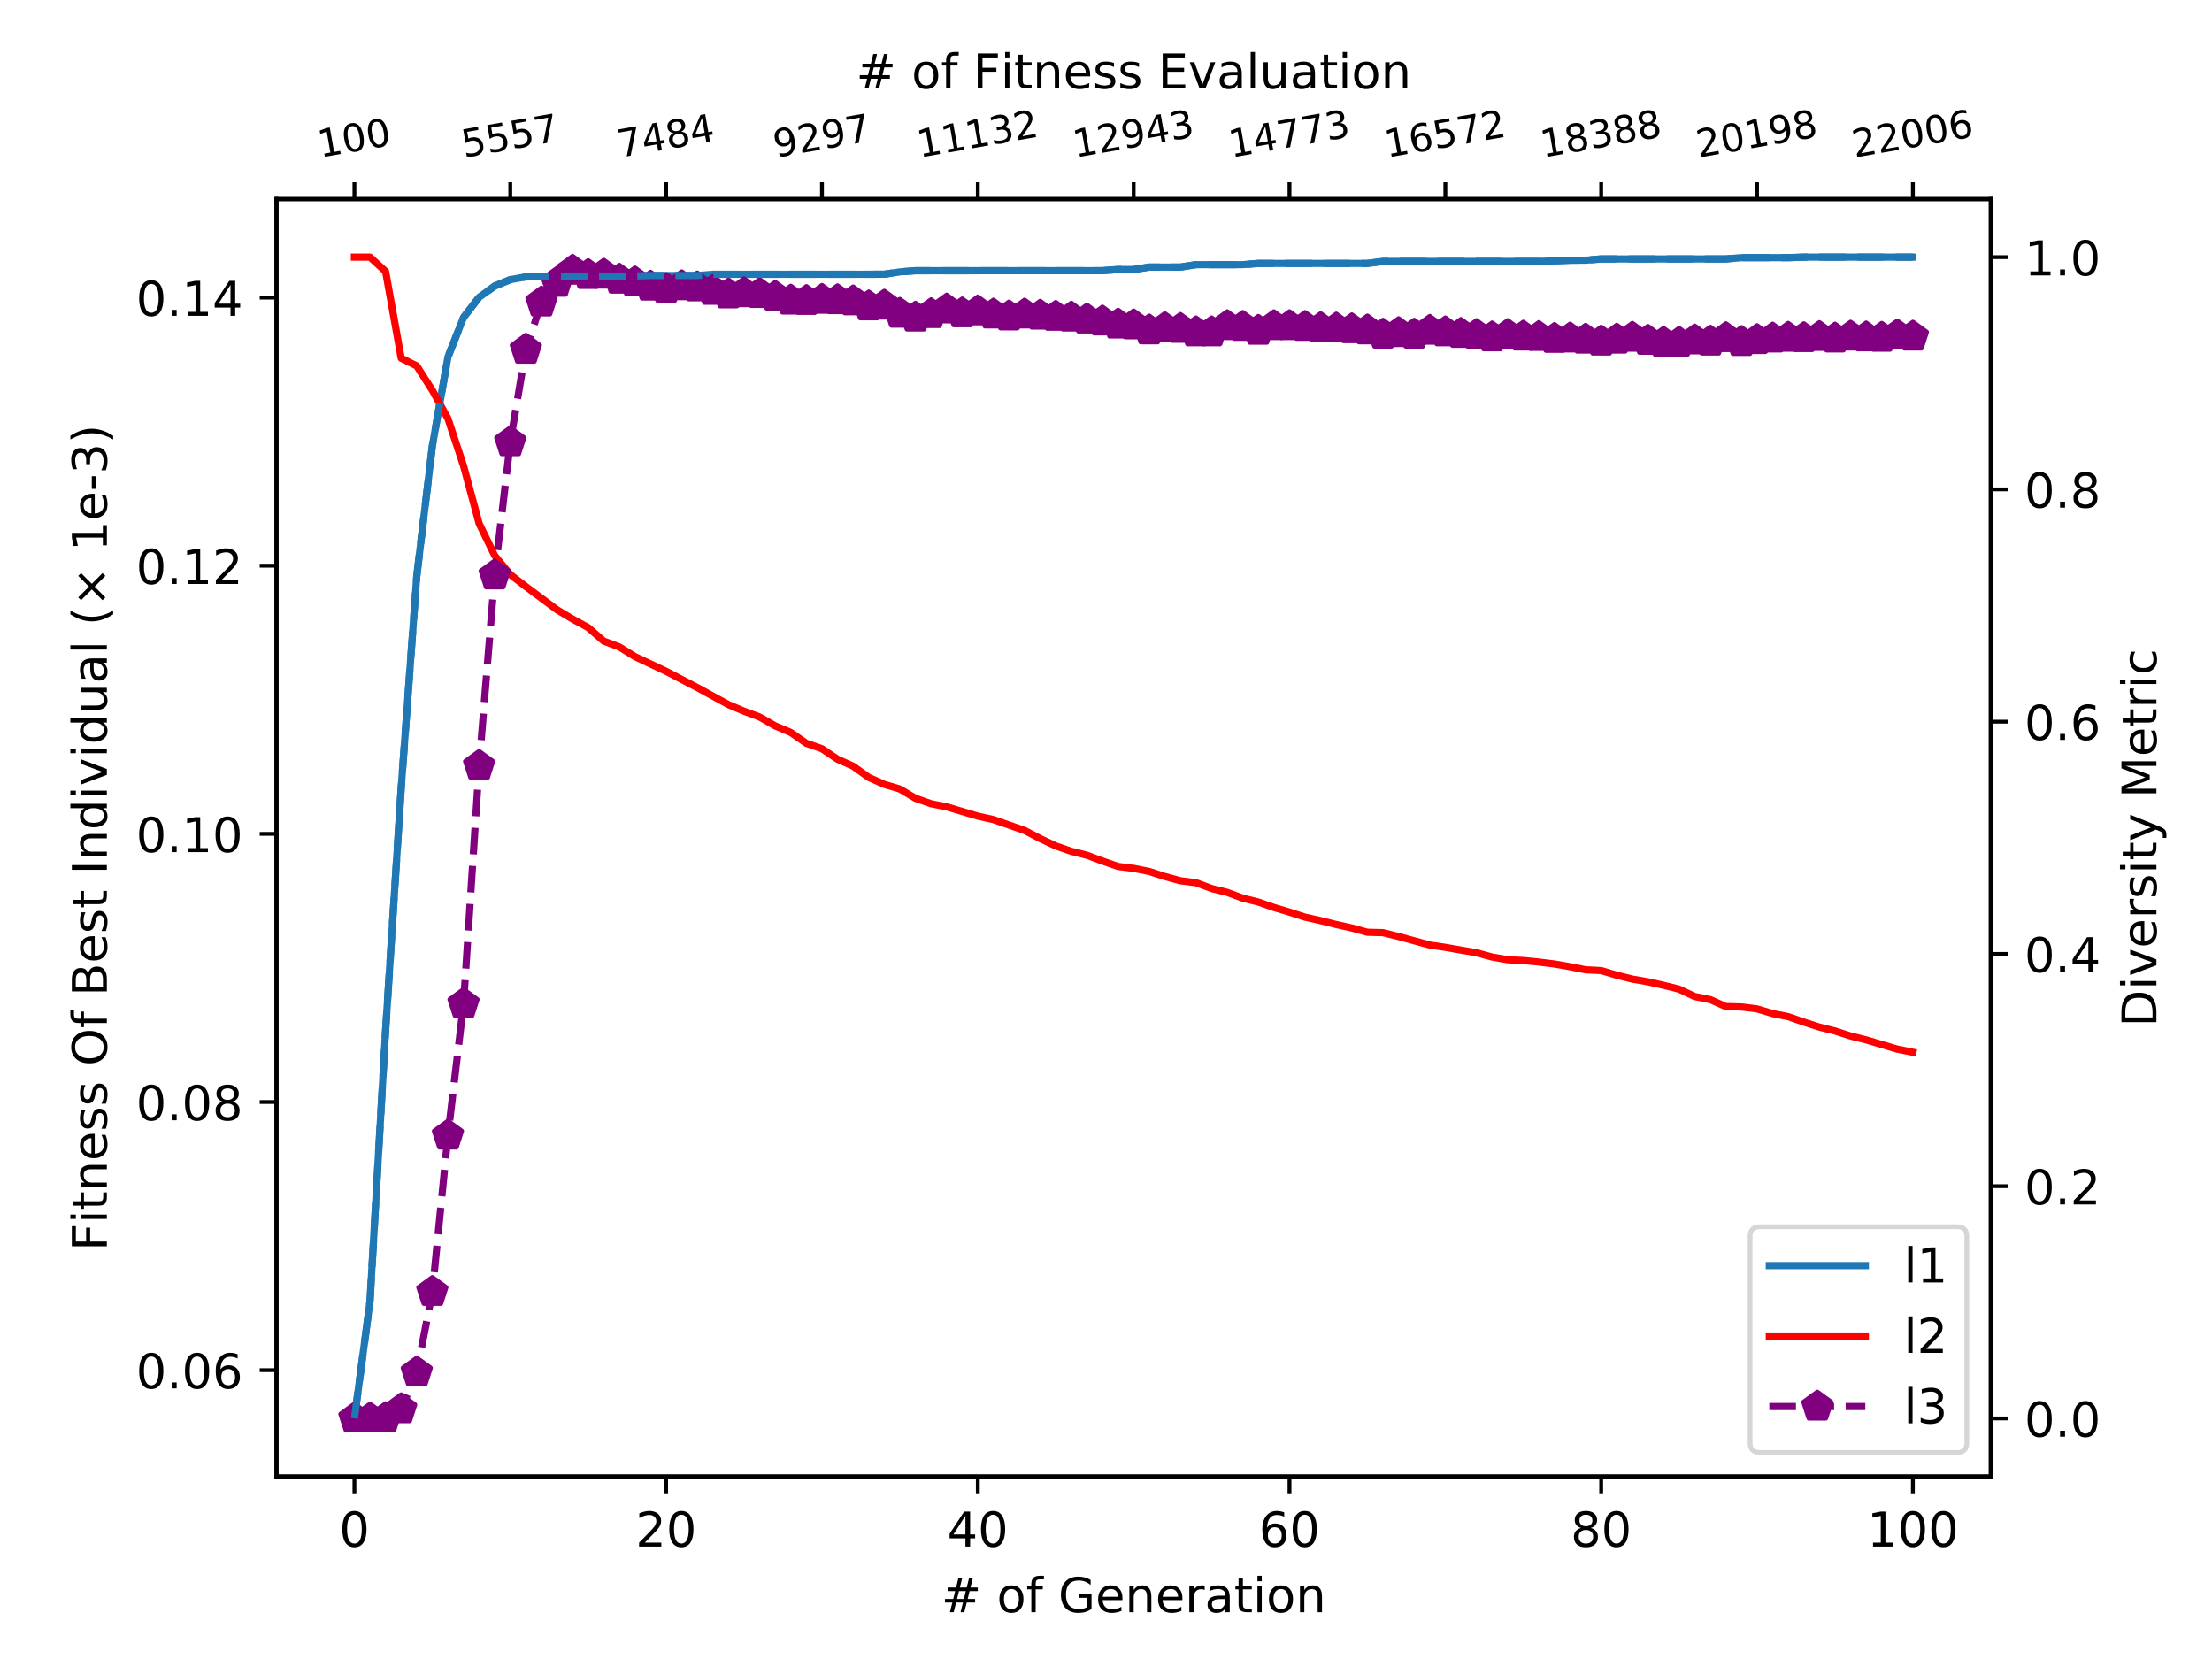 <?xml version="1.0" encoding="utf-8" standalone="no"?>
<!DOCTYPE svg PUBLIC "-//W3C//DTD SVG 1.1//EN"
  "http://www.w3.org/Graphics/SVG/1.1/DTD/svg11.dtd">
<!-- Created with matplotlib (https://matplotlib.org/) -->
<svg height="345.6pt" version="1.1" viewBox="0 0 460.8 345.6" width="460.8pt" xmlns="http://www.w3.org/2000/svg" xmlns:xlink="http://www.w3.org/1999/xlink">
 <defs>
  <style type="text/css">
*{stroke-linecap:butt;stroke-linejoin:round;}
  </style>
 </defs>
 <g id="figure_1">
  <g id="patch_1">
   <path d="M 0 345.6 
L 460.8 345.6 
L 460.8 0 
L 0 0 
z
" style="fill:#ffffff;"/>
  </g>
  <g id="axes_1">
   <g id="patch_2">
    <path d="M 57.6 307.584 
L 414.72 307.584 
L 414.72 41.472 
L 57.6 41.472 
z
" style="fill:#ffffff;"/>
   </g>
   <g id="matplotlib.axis_1">
    <g id="xtick_1">
     <g id="line2d_1">
      <defs>
       <path d="M 0 0 
L 0 3.5 
" id="m9653cd1972" style="stroke:#000000;stroke-width:0.8;"/>
      </defs>
      <g>
       <use style="stroke:#000000;stroke-width:0.8;" x="73.833" xlink:href="#m9653cd1972" y="307.584"/>
      </g>
     </g>
     <g id="text_1">
      <!-- 0 -->
      <defs>
       <path d="M 31.781 66.406 
Q 24.172 66.406 20.328 58.906 
Q 16.5 51.422 16.5 36.375 
Q 16.5 21.391 20.328 13.891 
Q 24.172 6.391 31.781 6.391 
Q 39.453 6.391 43.281 13.891 
Q 47.125 21.391 47.125 36.375 
Q 47.125 51.422 43.281 58.906 
Q 39.453 66.406 31.781 66.406 
z
M 31.781 74.219 
Q 44.047 74.219 50.516 64.516 
Q 56.984 54.828 56.984 36.375 
Q 56.984 17.969 50.516 8.266 
Q 44.047 -1.422 31.781 -1.422 
Q 19.531 -1.422 13.062 8.266 
Q 6.594 17.969 6.594 36.375 
Q 6.594 54.828 13.062 64.516 
Q 19.531 74.219 31.781 74.219 
z
" id="DejaVuSans-48"/>
      </defs>
      <g transform="translate(70.651 322.182)scale(0.1 -0.1)">
       <use xlink:href="#DejaVuSans-48"/>
      </g>
     </g>
    </g>
    <g id="xtick_2">
     <g id="line2d_2">
      <g>
       <use style="stroke:#000000;stroke-width:0.8;" x="138.764" xlink:href="#m9653cd1972" y="307.584"/>
      </g>
     </g>
     <g id="text_2">
      <!-- 20 -->
      <defs>
       <path d="M 19.188 8.297 
L 53.609 8.297 
L 53.609 0 
L 7.328 0 
L 7.328 8.297 
Q 12.938 14.109 22.625 23.891 
Q 32.328 33.688 34.812 36.531 
Q 39.547 41.844 41.422 45.531 
Q 43.312 49.219 43.312 52.781 
Q 43.312 58.594 39.234 62.25 
Q 35.156 65.922 28.609 65.922 
Q 23.969 65.922 18.812 64.312 
Q 13.672 62.703 7.812 59.422 
L 7.812 69.391 
Q 13.766 71.781 18.938 73 
Q 24.125 74.219 28.422 74.219 
Q 39.75 74.219 46.484 68.547 
Q 53.219 62.891 53.219 53.422 
Q 53.219 48.922 51.531 44.891 
Q 49.859 40.875 45.406 35.406 
Q 44.188 33.984 37.641 27.219 
Q 31.109 20.453 19.188 8.297 
z
" id="DejaVuSans-50"/>
      </defs>
      <g transform="translate(132.401 322.182)scale(0.1 -0.1)">
       <use xlink:href="#DejaVuSans-50"/>
       <use x="63.623" xlink:href="#DejaVuSans-48"/>
      </g>
     </g>
    </g>
    <g id="xtick_3">
     <g id="line2d_3">
      <g>
       <use style="stroke:#000000;stroke-width:0.8;" x="203.695" xlink:href="#m9653cd1972" y="307.584"/>
      </g>
     </g>
     <g id="text_3">
      <!-- 40 -->
      <defs>
       <path d="M 37.797 64.312 
L 12.891 25.391 
L 37.797 25.391 
z
M 35.203 72.906 
L 47.609 72.906 
L 47.609 25.391 
L 58.016 25.391 
L 58.016 17.188 
L 47.609 17.188 
L 47.609 0 
L 37.797 0 
L 37.797 17.188 
L 4.891 17.188 
L 4.891 26.703 
z
" id="DejaVuSans-52"/>
      </defs>
      <g transform="translate(197.332 322.182)scale(0.1 -0.1)">
       <use xlink:href="#DejaVuSans-52"/>
       <use x="63.623" xlink:href="#DejaVuSans-48"/>
      </g>
     </g>
    </g>
    <g id="xtick_4">
     <g id="line2d_4">
      <g>
       <use style="stroke:#000000;stroke-width:0.8;" x="268.625" xlink:href="#m9653cd1972" y="307.584"/>
      </g>
     </g>
     <g id="text_4">
      <!-- 60 -->
      <defs>
       <path d="M 33.016 40.375 
Q 26.375 40.375 22.484 35.828 
Q 18.609 31.297 18.609 23.391 
Q 18.609 15.531 22.484 10.953 
Q 26.375 6.391 33.016 6.391 
Q 39.656 6.391 43.531 10.953 
Q 47.406 15.531 47.406 23.391 
Q 47.406 31.297 43.531 35.828 
Q 39.656 40.375 33.016 40.375 
z
M 52.594 71.297 
L 52.594 62.312 
Q 48.875 64.062 45.094 64.984 
Q 41.312 65.922 37.594 65.922 
Q 27.828 65.922 22.672 59.328 
Q 17.531 52.734 16.797 39.406 
Q 19.672 43.656 24.016 45.922 
Q 28.375 48.188 33.594 48.188 
Q 44.578 48.188 50.953 41.516 
Q 57.328 34.859 57.328 23.391 
Q 57.328 12.156 50.688 5.359 
Q 44.047 -1.422 33.016 -1.422 
Q 20.359 -1.422 13.672 8.266 
Q 6.984 17.969 6.984 36.375 
Q 6.984 53.656 15.188 63.938 
Q 23.391 74.219 37.203 74.219 
Q 40.922 74.219 44.703 73.484 
Q 48.484 72.75 52.594 71.297 
z
" id="DejaVuSans-54"/>
      </defs>
      <g transform="translate(262.263 322.182)scale(0.1 -0.1)">
       <use xlink:href="#DejaVuSans-54"/>
       <use x="63.623" xlink:href="#DejaVuSans-48"/>
      </g>
     </g>
    </g>
    <g id="xtick_5">
     <g id="line2d_5">
      <g>
       <use style="stroke:#000000;stroke-width:0.8;" x="333.556" xlink:href="#m9653cd1972" y="307.584"/>
      </g>
     </g>
     <g id="text_5">
      <!-- 80 -->
      <defs>
       <path d="M 31.781 34.625 
Q 24.75 34.625 20.719 30.859 
Q 16.703 27.094 16.703 20.516 
Q 16.703 13.922 20.719 10.156 
Q 24.75 6.391 31.781 6.391 
Q 38.812 6.391 42.859 10.172 
Q 46.922 13.969 46.922 20.516 
Q 46.922 27.094 42.891 30.859 
Q 38.875 34.625 31.781 34.625 
z
M 21.922 38.812 
Q 15.578 40.375 12.031 44.719 
Q 8.5 49.078 8.5 55.328 
Q 8.5 64.062 14.719 69.141 
Q 20.953 74.219 31.781 74.219 
Q 42.672 74.219 48.875 69.141 
Q 55.078 64.062 55.078 55.328 
Q 55.078 49.078 51.531 44.719 
Q 48 40.375 41.703 38.812 
Q 48.828 37.156 52.797 32.312 
Q 56.781 27.484 56.781 20.516 
Q 56.781 9.906 50.312 4.234 
Q 43.844 -1.422 31.781 -1.422 
Q 19.734 -1.422 13.25 4.234 
Q 6.781 9.906 6.781 20.516 
Q 6.781 27.484 10.781 32.312 
Q 14.797 37.156 21.922 38.812 
z
M 18.312 54.391 
Q 18.312 48.734 21.844 45.562 
Q 25.391 42.391 31.781 42.391 
Q 38.141 42.391 41.719 45.562 
Q 45.312 48.734 45.312 54.391 
Q 45.312 60.062 41.719 63.234 
Q 38.141 66.406 31.781 66.406 
Q 25.391 66.406 21.844 63.234 
Q 18.312 60.062 18.312 54.391 
z
" id="DejaVuSans-56"/>
      </defs>
      <g transform="translate(327.194 322.182)scale(0.1 -0.1)">
       <use xlink:href="#DejaVuSans-56"/>
       <use x="63.623" xlink:href="#DejaVuSans-48"/>
      </g>
     </g>
    </g>
    <g id="xtick_6">
     <g id="line2d_6">
      <g>
       <use style="stroke:#000000;stroke-width:0.8;" x="398.487" xlink:href="#m9653cd1972" y="307.584"/>
      </g>
     </g>
     <g id="text_6">
      <!-- 100 -->
      <defs>
       <path d="M 12.406 8.297 
L 28.516 8.297 
L 28.516 63.922 
L 10.984 60.406 
L 10.984 69.391 
L 28.422 72.906 
L 38.281 72.906 
L 38.281 8.297 
L 54.391 8.297 
L 54.391 0 
L 12.406 0 
z
" id="DejaVuSans-49"/>
      </defs>
      <g transform="translate(388.944 322.182)scale(0.1 -0.1)">
       <use xlink:href="#DejaVuSans-49"/>
       <use x="63.623" xlink:href="#DejaVuSans-48"/>
       <use x="127.246" xlink:href="#DejaVuSans-48"/>
      </g>
     </g>
    </g>
    <g id="text_7">
     <!-- # of Generation -->
     <defs>
      <path d="M 51.125 44 
L 36.922 44 
L 32.812 27.688 
L 47.125 27.688 
z
M 43.797 71.781 
L 38.719 51.516 
L 52.984 51.516 
L 58.109 71.781 
L 65.922 71.781 
L 60.891 51.516 
L 76.125 51.516 
L 76.125 44 
L 58.984 44 
L 54.984 27.688 
L 70.516 27.688 
L 70.516 20.219 
L 53.078 20.219 
L 48 0 
L 40.188 0 
L 45.219 20.219 
L 30.906 20.219 
L 25.875 0 
L 18.016 0 
L 23.094 20.219 
L 7.719 20.219 
L 7.719 27.688 
L 24.906 27.688 
L 29 44 
L 13.281 44 
L 13.281 51.516 
L 30.906 51.516 
L 35.891 71.781 
z
" id="DejaVuSans-35"/>
      <path id="DejaVuSans-32"/>
      <path d="M 30.609 48.391 
Q 23.391 48.391 19.188 42.75 
Q 14.984 37.109 14.984 27.297 
Q 14.984 17.484 19.156 11.844 
Q 23.344 6.203 30.609 6.203 
Q 37.797 6.203 41.984 11.859 
Q 46.188 17.531 46.188 27.297 
Q 46.188 37.016 41.984 42.703 
Q 37.797 48.391 30.609 48.391 
z
M 30.609 56 
Q 42.328 56 49.016 48.375 
Q 55.719 40.766 55.719 27.297 
Q 55.719 13.875 49.016 6.219 
Q 42.328 -1.422 30.609 -1.422 
Q 18.844 -1.422 12.172 6.219 
Q 5.516 13.875 5.516 27.297 
Q 5.516 40.766 12.172 48.375 
Q 18.844 56 30.609 56 
z
" id="DejaVuSans-111"/>
      <path d="M 37.109 75.984 
L 37.109 68.5 
L 28.516 68.5 
Q 23.688 68.5 21.797 66.547 
Q 19.922 64.594 19.922 59.516 
L 19.922 54.688 
L 34.719 54.688 
L 34.719 47.703 
L 19.922 47.703 
L 19.922 0 
L 10.891 0 
L 10.891 47.703 
L 2.297 47.703 
L 2.297 54.688 
L 10.891 54.688 
L 10.891 58.5 
Q 10.891 67.625 15.141 71.797 
Q 19.391 75.984 28.609 75.984 
z
" id="DejaVuSans-102"/>
      <path d="M 59.516 10.406 
L 59.516 29.984 
L 43.406 29.984 
L 43.406 38.094 
L 69.281 38.094 
L 69.281 6.781 
Q 63.578 2.734 56.688 0.656 
Q 49.812 -1.422 42 -1.422 
Q 24.906 -1.422 15.25 8.562 
Q 5.609 18.562 5.609 36.375 
Q 5.609 54.25 15.25 64.234 
Q 24.906 74.219 42 74.219 
Q 49.125 74.219 55.547 72.453 
Q 61.969 70.703 67.391 67.281 
L 67.391 56.781 
Q 61.922 61.422 55.766 63.766 
Q 49.609 66.109 42.828 66.109 
Q 29.438 66.109 22.719 58.641 
Q 16.016 51.172 16.016 36.375 
Q 16.016 21.625 22.719 14.156 
Q 29.438 6.688 42.828 6.688 
Q 48.047 6.688 52.141 7.594 
Q 56.25 8.5 59.516 10.406 
z
" id="DejaVuSans-71"/>
      <path d="M 56.203 29.594 
L 56.203 25.203 
L 14.891 25.203 
Q 15.484 15.922 20.484 11.062 
Q 25.484 6.203 34.422 6.203 
Q 39.594 6.203 44.453 7.469 
Q 49.312 8.734 54.109 11.281 
L 54.109 2.781 
Q 49.266 0.734 44.188 -0.344 
Q 39.109 -1.422 33.891 -1.422 
Q 20.797 -1.422 13.156 6.188 
Q 5.516 13.812 5.516 26.812 
Q 5.516 40.234 12.766 48.109 
Q 20.016 56 32.328 56 
Q 43.359 56 49.781 48.891 
Q 56.203 41.797 56.203 29.594 
z
M 47.219 32.234 
Q 47.125 39.594 43.094 43.984 
Q 39.062 48.391 32.422 48.391 
Q 24.906 48.391 20.391 44.141 
Q 15.875 39.891 15.188 32.172 
z
" id="DejaVuSans-101"/>
      <path d="M 54.891 33.016 
L 54.891 0 
L 45.906 0 
L 45.906 32.719 
Q 45.906 40.484 42.875 44.328 
Q 39.844 48.188 33.797 48.188 
Q 26.516 48.188 22.312 43.547 
Q 18.109 38.922 18.109 30.906 
L 18.109 0 
L 9.078 0 
L 9.078 54.688 
L 18.109 54.688 
L 18.109 46.188 
Q 21.344 51.125 25.703 53.562 
Q 30.078 56 35.797 56 
Q 45.219 56 50.047 50.172 
Q 54.891 44.344 54.891 33.016 
z
" id="DejaVuSans-110"/>
      <path d="M 41.109 46.297 
Q 39.594 47.172 37.812 47.578 
Q 36.031 48 33.891 48 
Q 26.266 48 22.188 43.047 
Q 18.109 38.094 18.109 28.812 
L 18.109 0 
L 9.078 0 
L 9.078 54.688 
L 18.109 54.688 
L 18.109 46.188 
Q 20.953 51.172 25.484 53.578 
Q 30.031 56 36.531 56 
Q 37.453 56 38.578 55.875 
Q 39.703 55.766 41.062 55.516 
z
" id="DejaVuSans-114"/>
      <path d="M 34.281 27.484 
Q 23.391 27.484 19.188 25 
Q 14.984 22.516 14.984 16.5 
Q 14.984 11.719 18.141 8.906 
Q 21.297 6.109 26.703 6.109 
Q 34.188 6.109 38.703 11.406 
Q 43.219 16.703 43.219 25.484 
L 43.219 27.484 
z
M 52.203 31.203 
L 52.203 0 
L 43.219 0 
L 43.219 8.297 
Q 40.141 3.328 35.547 0.953 
Q 30.953 -1.422 24.312 -1.422 
Q 15.922 -1.422 10.953 3.297 
Q 6 8.016 6 15.922 
Q 6 25.141 12.172 29.828 
Q 18.359 34.516 30.609 34.516 
L 43.219 34.516 
L 43.219 35.406 
Q 43.219 41.609 39.141 45 
Q 35.062 48.391 27.688 48.391 
Q 23 48.391 18.547 47.266 
Q 14.109 46.141 10.016 43.891 
L 10.016 52.203 
Q 14.938 54.109 19.578 55.047 
Q 24.219 56 28.609 56 
Q 40.484 56 46.344 49.844 
Q 52.203 43.703 52.203 31.203 
z
" id="DejaVuSans-97"/>
      <path d="M 18.312 70.219 
L 18.312 54.688 
L 36.812 54.688 
L 36.812 47.703 
L 18.312 47.703 
L 18.312 18.016 
Q 18.312 11.328 20.141 9.422 
Q 21.969 7.516 27.594 7.516 
L 36.812 7.516 
L 36.812 0 
L 27.594 0 
Q 17.188 0 13.234 3.875 
Q 9.281 7.766 9.281 18.016 
L 9.281 47.703 
L 2.688 47.703 
L 2.688 54.688 
L 9.281 54.688 
L 9.281 70.219 
z
" id="DejaVuSans-116"/>
      <path d="M 9.422 54.688 
L 18.406 54.688 
L 18.406 0 
L 9.422 0 
z
M 9.422 75.984 
L 18.406 75.984 
L 18.406 64.594 
L 9.422 64.594 
z
" id="DejaVuSans-105"/>
     </defs>
     <g transform="translate(196.08 335.861)scale(0.1 -0.1)">
      <use xlink:href="#DejaVuSans-35"/>
      <use x="83.789" xlink:href="#DejaVuSans-32"/>
      <use x="115.576" xlink:href="#DejaVuSans-111"/>
      <use x="176.758" xlink:href="#DejaVuSans-102"/>
      <use x="211.963" xlink:href="#DejaVuSans-32"/>
      <use x="243.75" xlink:href="#DejaVuSans-71"/>
      <use x="321.24" xlink:href="#DejaVuSans-101"/>
      <use x="382.764" xlink:href="#DejaVuSans-110"/>
      <use x="446.143" xlink:href="#DejaVuSans-101"/>
      <use x="507.666" xlink:href="#DejaVuSans-114"/>
      <use x="548.779" xlink:href="#DejaVuSans-97"/>
      <use x="610.059" xlink:href="#DejaVuSans-116"/>
      <use x="649.268" xlink:href="#DejaVuSans-105"/>
      <use x="677.051" xlink:href="#DejaVuSans-111"/>
      <use x="738.232" xlink:href="#DejaVuSans-110"/>
     </g>
    </g>
   </g>
   <g id="matplotlib.axis_2">
    <g id="ytick_1">
     <g id="line2d_7">
      <defs>
       <path d="M 0 0 
L -3.5 0 
" id="m5326bc6e37" style="stroke:#000000;stroke-width:0.8;"/>
      </defs>
      <g>
       <use style="stroke:#000000;stroke-width:0.8;" x="57.6" xlink:href="#m5326bc6e37" y="285.43"/>
      </g>
     </g>
     <g id="text_8">
      <!-- 0.06 -->
      <defs>
       <path d="M 10.688 12.406 
L 21 12.406 
L 21 0 
L 10.688 0 
z
" id="DejaVuSans-46"/>
      </defs>
      <g transform="translate(28.334 289.23)scale(0.1 -0.1)">
       <use xlink:href="#DejaVuSans-48"/>
       <use x="63.623" xlink:href="#DejaVuSans-46"/>
       <use x="95.41" xlink:href="#DejaVuSans-48"/>
       <use x="159.033" xlink:href="#DejaVuSans-54"/>
      </g>
     </g>
    </g>
    <g id="ytick_2">
     <g id="line2d_8">
      <g>
       <use style="stroke:#000000;stroke-width:0.8;" x="57.6" xlink:href="#m5326bc6e37" y="229.571"/>
      </g>
     </g>
     <g id="text_9">
      <!-- 0.08 -->
      <g transform="translate(28.334 233.37)scale(0.1 -0.1)">
       <use xlink:href="#DejaVuSans-48"/>
       <use x="63.623" xlink:href="#DejaVuSans-46"/>
       <use x="95.41" xlink:href="#DejaVuSans-48"/>
       <use x="159.033" xlink:href="#DejaVuSans-56"/>
      </g>
     </g>
    </g>
    <g id="ytick_3">
     <g id="line2d_9">
      <g>
       <use style="stroke:#000000;stroke-width:0.8;" x="57.6" xlink:href="#m5326bc6e37" y="173.712"/>
      </g>
     </g>
     <g id="text_10">
      <!-- 0.10 -->
      <g transform="translate(28.334 177.511)scale(0.1 -0.1)">
       <use xlink:href="#DejaVuSans-48"/>
       <use x="63.623" xlink:href="#DejaVuSans-46"/>
       <use x="95.41" xlink:href="#DejaVuSans-49"/>
       <use x="159.033" xlink:href="#DejaVuSans-48"/>
      </g>
     </g>
    </g>
    <g id="ytick_4">
     <g id="line2d_10">
      <g>
       <use style="stroke:#000000;stroke-width:0.8;" x="57.6" xlink:href="#m5326bc6e37" y="117.852"/>
      </g>
     </g>
     <g id="text_11">
      <!-- 0.12 -->
      <g transform="translate(28.334 121.652)scale(0.1 -0.1)">
       <use xlink:href="#DejaVuSans-48"/>
       <use x="63.623" xlink:href="#DejaVuSans-46"/>
       <use x="95.41" xlink:href="#DejaVuSans-49"/>
       <use x="159.033" xlink:href="#DejaVuSans-50"/>
      </g>
     </g>
    </g>
    <g id="ytick_5">
     <g id="line2d_11">
      <g>
       <use style="stroke:#000000;stroke-width:0.8;" x="57.6" xlink:href="#m5326bc6e37" y="61.993"/>
      </g>
     </g>
     <g id="text_12">
      <!-- 0.14 -->
      <g transform="translate(28.334 65.792)scale(0.1 -0.1)">
       <use xlink:href="#DejaVuSans-48"/>
       <use x="63.623" xlink:href="#DejaVuSans-46"/>
       <use x="95.41" xlink:href="#DejaVuSans-49"/>
       <use x="159.033" xlink:href="#DejaVuSans-52"/>
      </g>
     </g>
    </g>
    <g id="text_13">
     <!-- Fitness Of Best Individual (× 1e-3) -->
     <defs>
      <path d="M 9.812 72.906 
L 51.703 72.906 
L 51.703 64.594 
L 19.672 64.594 
L 19.672 43.109 
L 48.578 43.109 
L 48.578 34.812 
L 19.672 34.812 
L 19.672 0 
L 9.812 0 
z
" id="DejaVuSans-70"/>
      <path d="M 44.281 53.078 
L 44.281 44.578 
Q 40.484 46.531 36.375 47.5 
Q 32.281 48.484 27.875 48.484 
Q 21.188 48.484 17.844 46.438 
Q 14.5 44.391 14.5 40.281 
Q 14.5 37.156 16.891 35.375 
Q 19.281 33.594 26.516 31.984 
L 29.594 31.297 
Q 39.156 29.25 43.188 25.516 
Q 47.219 21.781 47.219 15.094 
Q 47.219 7.469 41.188 3.016 
Q 35.156 -1.422 24.609 -1.422 
Q 20.219 -1.422 15.453 -0.562 
Q 10.688 0.297 5.422 2 
L 5.422 11.281 
Q 10.406 8.688 15.234 7.391 
Q 20.062 6.109 24.812 6.109 
Q 31.156 6.109 34.562 8.281 
Q 37.984 10.453 37.984 14.406 
Q 37.984 18.062 35.516 20.016 
Q 33.062 21.969 24.703 23.781 
L 21.578 24.516 
Q 13.234 26.266 9.516 29.906 
Q 5.812 33.547 5.812 39.891 
Q 5.812 47.609 11.281 51.797 
Q 16.75 56 26.812 56 
Q 31.781 56 36.172 55.266 
Q 40.578 54.547 44.281 53.078 
z
" id="DejaVuSans-115"/>
      <path d="M 39.406 66.219 
Q 28.656 66.219 22.328 58.203 
Q 16.016 50.203 16.016 36.375 
Q 16.016 22.609 22.328 14.594 
Q 28.656 6.594 39.406 6.594 
Q 50.141 6.594 56.422 14.594 
Q 62.703 22.609 62.703 36.375 
Q 62.703 50.203 56.422 58.203 
Q 50.141 66.219 39.406 66.219 
z
M 39.406 74.219 
Q 54.734 74.219 63.906 63.938 
Q 73.094 53.656 73.094 36.375 
Q 73.094 19.141 63.906 8.859 
Q 54.734 -1.422 39.406 -1.422 
Q 24.031 -1.422 14.812 8.828 
Q 5.609 19.094 5.609 36.375 
Q 5.609 53.656 14.812 63.938 
Q 24.031 74.219 39.406 74.219 
z
" id="DejaVuSans-79"/>
      <path d="M 19.672 34.812 
L 19.672 8.109 
L 35.5 8.109 
Q 43.453 8.109 47.281 11.406 
Q 51.125 14.703 51.125 21.484 
Q 51.125 28.328 47.281 31.562 
Q 43.453 34.812 35.5 34.812 
z
M 19.672 64.797 
L 19.672 42.828 
L 34.281 42.828 
Q 41.5 42.828 45.031 45.531 
Q 48.578 48.25 48.578 53.812 
Q 48.578 59.328 45.031 62.062 
Q 41.5 64.797 34.281 64.797 
z
M 9.812 72.906 
L 35.016 72.906 
Q 46.297 72.906 52.391 68.219 
Q 58.5 63.531 58.5 54.891 
Q 58.5 48.188 55.375 44.234 
Q 52.25 40.281 46.188 39.312 
Q 53.469 37.75 57.5 32.781 
Q 61.531 27.828 61.531 20.406 
Q 61.531 10.641 54.891 5.312 
Q 48.25 0 35.984 0 
L 9.812 0 
z
" id="DejaVuSans-66"/>
      <path d="M 9.812 72.906 
L 19.672 72.906 
L 19.672 0 
L 9.812 0 
z
" id="DejaVuSans-73"/>
      <path d="M 45.406 46.391 
L 45.406 75.984 
L 54.391 75.984 
L 54.391 0 
L 45.406 0 
L 45.406 8.203 
Q 42.578 3.328 38.25 0.953 
Q 33.938 -1.422 27.875 -1.422 
Q 17.969 -1.422 11.734 6.484 
Q 5.516 14.406 5.516 27.297 
Q 5.516 40.188 11.734 48.094 
Q 17.969 56 27.875 56 
Q 33.938 56 38.25 53.625 
Q 42.578 51.266 45.406 46.391 
z
M 14.797 27.297 
Q 14.797 17.391 18.875 11.75 
Q 22.953 6.109 30.078 6.109 
Q 37.203 6.109 41.297 11.75 
Q 45.406 17.391 45.406 27.297 
Q 45.406 37.203 41.297 42.844 
Q 37.203 48.484 30.078 48.484 
Q 22.953 48.484 18.875 42.844 
Q 14.797 37.203 14.797 27.297 
z
" id="DejaVuSans-100"/>
      <path d="M 2.984 54.688 
L 12.5 54.688 
L 29.594 8.797 
L 46.688 54.688 
L 56.203 54.688 
L 35.688 0 
L 23.484 0 
z
" id="DejaVuSans-118"/>
      <path d="M 8.5 21.578 
L 8.5 54.688 
L 17.484 54.688 
L 17.484 21.922 
Q 17.484 14.156 20.5 10.266 
Q 23.531 6.391 29.594 6.391 
Q 36.859 6.391 41.078 11.031 
Q 45.312 15.672 45.312 23.688 
L 45.312 54.688 
L 54.297 54.688 
L 54.297 0 
L 45.312 0 
L 45.312 8.406 
Q 42.047 3.422 37.719 1 
Q 33.406 -1.422 27.688 -1.422 
Q 18.266 -1.422 13.375 4.438 
Q 8.5 10.297 8.5 21.578 
z
M 31.109 56 
z
" id="DejaVuSans-117"/>
      <path d="M 9.422 75.984 
L 18.406 75.984 
L 18.406 0 
L 9.422 0 
z
" id="DejaVuSans-108"/>
      <path d="M 31 75.875 
Q 24.469 64.656 21.281 53.656 
Q 18.109 42.672 18.109 31.391 
Q 18.109 20.125 21.312 9.062 
Q 24.516 -2 31 -13.188 
L 23.188 -13.188 
Q 15.875 -1.703 12.234 9.375 
Q 8.594 20.453 8.594 31.391 
Q 8.594 42.281 12.203 53.312 
Q 15.828 64.359 23.188 75.875 
z
" id="DejaVuSans-40"/>
      <path d="M 70.125 53.719 
L 47.797 31.297 
L 70.125 8.984 
L 64.312 3.078 
L 41.891 25.484 
L 19.484 3.078 
L 13.719 8.984 
L 35.984 31.297 
L 13.719 53.719 
L 19.484 59.625 
L 41.891 37.203 
L 64.312 59.625 
z
" id="DejaVuSans-215"/>
      <path d="M 4.891 31.391 
L 31.203 31.391 
L 31.203 23.391 
L 4.891 23.391 
z
" id="DejaVuSans-45"/>
      <path d="M 40.578 39.312 
Q 47.656 37.797 51.625 33 
Q 55.609 28.219 55.609 21.188 
Q 55.609 10.406 48.188 4.484 
Q 40.766 -1.422 27.094 -1.422 
Q 22.516 -1.422 17.656 -0.516 
Q 12.797 0.391 7.625 2.203 
L 7.625 11.719 
Q 11.719 9.328 16.594 8.109 
Q 21.484 6.891 26.812 6.891 
Q 36.078 6.891 40.938 10.547 
Q 45.797 14.203 45.797 21.188 
Q 45.797 27.641 41.281 31.266 
Q 36.766 34.906 28.719 34.906 
L 20.219 34.906 
L 20.219 43.016 
L 29.109 43.016 
Q 36.375 43.016 40.234 45.922 
Q 44.094 48.828 44.094 54.297 
Q 44.094 59.906 40.109 62.906 
Q 36.141 65.922 28.719 65.922 
Q 24.656 65.922 20.016 65.031 
Q 15.375 64.156 9.812 62.312 
L 9.812 71.094 
Q 15.438 72.656 20.344 73.438 
Q 25.25 74.219 29.594 74.219 
Q 40.828 74.219 47.359 69.109 
Q 53.906 64.016 53.906 55.328 
Q 53.906 49.266 50.438 45.094 
Q 46.969 40.922 40.578 39.312 
z
" id="DejaVuSans-51"/>
      <path d="M 8.016 75.875 
L 15.828 75.875 
Q 23.141 64.359 26.781 53.312 
Q 30.422 42.281 30.422 31.391 
Q 30.422 20.453 26.781 9.375 
Q 23.141 -1.703 15.828 -13.188 
L 8.016 -13.188 
Q 14.5 -2 17.703 9.062 
Q 20.906 20.125 20.906 31.391 
Q 20.906 42.672 17.703 53.656 
Q 14.5 64.656 8.016 75.875 
z
" id="DejaVuSans-41"/>
     </defs>
     <g transform="translate(22.255 260.601)rotate(-90)scale(0.1 -0.1)">
      <use xlink:href="#DejaVuSans-70"/>
      <use x="57.41" xlink:href="#DejaVuSans-105"/>
      <use x="85.193" xlink:href="#DejaVuSans-116"/>
      <use x="124.402" xlink:href="#DejaVuSans-110"/>
      <use x="187.781" xlink:href="#DejaVuSans-101"/>
      <use x="249.305" xlink:href="#DejaVuSans-115"/>
      <use x="301.404" xlink:href="#DejaVuSans-115"/>
      <use x="353.504" xlink:href="#DejaVuSans-32"/>
      <use x="385.291" xlink:href="#DejaVuSans-79"/>
      <use x="464.002" xlink:href="#DejaVuSans-102"/>
      <use x="499.207" xlink:href="#DejaVuSans-32"/>
      <use x="530.994" xlink:href="#DejaVuSans-66"/>
      <use x="599.598" xlink:href="#DejaVuSans-101"/>
      <use x="661.121" xlink:href="#DejaVuSans-115"/>
      <use x="713.221" xlink:href="#DejaVuSans-116"/>
      <use x="752.43" xlink:href="#DejaVuSans-32"/>
      <use x="784.217" xlink:href="#DejaVuSans-73"/>
      <use x="813.709" xlink:href="#DejaVuSans-110"/>
      <use x="877.088" xlink:href="#DejaVuSans-100"/>
      <use x="940.564" xlink:href="#DejaVuSans-105"/>
      <use x="968.348" xlink:href="#DejaVuSans-118"/>
      <use x="1027.527" xlink:href="#DejaVuSans-105"/>
      <use x="1055.311" xlink:href="#DejaVuSans-100"/>
      <use x="1118.787" xlink:href="#DejaVuSans-117"/>
      <use x="1182.166" xlink:href="#DejaVuSans-97"/>
      <use x="1243.445" xlink:href="#DejaVuSans-108"/>
      <use x="1271.229" xlink:href="#DejaVuSans-32"/>
      <use x="1303.016" xlink:href="#DejaVuSans-40"/>
      <use x="1342.029" xlink:href="#DejaVuSans-215"/>
      <use x="1425.818" xlink:href="#DejaVuSans-32"/>
      <use x="1457.605" xlink:href="#DejaVuSans-49"/>
      <use x="1521.229" xlink:href="#DejaVuSans-101"/>
      <use x="1582.752" xlink:href="#DejaVuSans-45"/>
      <use x="1618.836" xlink:href="#DejaVuSans-51"/>
      <use x="1682.459" xlink:href="#DejaVuSans-41"/>
     </g>
    </g>
   </g>
   <g id="line2d_12">
    <path clip-path="url(#pe845cb405a)" d="M 73.833 295.488 
L 77.079 271.065 
L 80.326 214.678 
L 83.572 164.184 
L 86.819 120.029 
L 90.065 92.902 
L 93.312 74.38 
L 96.559 66.126 
L 99.805 61.928 
L 103.052 59.588 
L 106.298 58.257 
L 109.545 57.68 
L 112.791 57.52 
L 116.038 57.511 
L 119.284 57.511 
L 122.531 57.511 
L 125.777 57.511 
L 129.024 57.502 
L 132.271 57.502 
L 135.517 57.392 
L 138.764 57.392 
L 142.01 57.392 
L 145.257 57.392 
L 148.503 57.137 
L 151.75 57.137 
L 154.996 57.137 
L 158.243 57.137 
L 161.489 57.137 
L 164.736 57.137 
L 167.983 57.137 
L 171.229 57.137 
L 174.476 57.137 
L 177.722 57.137 
L 180.969 57.137 
L 184.215 57.128 
L 187.462 56.641 
L 190.708 56.396 
L 193.955 56.396 
L 197.201 56.396 
L 200.448 56.396 
L 203.695 56.396 
L 206.941 56.387 
L 210.188 56.387 
L 213.434 56.387 
L 216.681 56.387 
L 219.927 56.387 
L 223.174 56.387 
L 226.42 56.387 
L 229.667 56.387 
L 232.913 56.142 
L 236.16 56.142 
L 239.407 55.641 
L 242.653 55.641 
L 245.9 55.641 
L 249.146 55.131 
L 252.393 55.131 
L 255.639 55.131 
L 258.886 55.131 
L 262.132 54.875 
L 265.379 54.875 
L 268.625 54.875 
L 271.872 54.875 
L 275.119 54.875 
L 278.365 54.875 
L 281.612 54.875 
L 284.858 54.875 
L 288.105 54.462 
L 291.351 54.462 
L 294.598 54.462 
L 297.844 54.462 
L 301.091 54.462 
L 304.337 54.462 
L 307.584 54.462 
L 310.831 54.462 
L 314.077 54.462 
L 317.324 54.462 
L 320.57 54.462 
L 323.817 54.334 
L 327.063 54.208 
L 330.31 54.199 
L 333.556 53.943 
L 336.803 53.943 
L 340.049 53.943 
L 343.296 53.943 
L 346.543 53.943 
L 349.789 53.943 
L 353.036 53.943 
L 356.282 53.943 
L 359.529 53.943 
L 362.775 53.678 
L 366.022 53.678 
L 369.268 53.678 
L 372.515 53.678 
L 375.761 53.568 
L 379.008 53.568 
L 382.255 53.568 
L 385.501 53.568 
L 388.748 53.568 
L 391.994 53.568 
L 395.241 53.568 
L 398.487 53.568 
" style="fill:none;stroke:#1f77b4;stroke-linecap:square;stroke-width:1.5;"/>
   </g>
   <g id="patch_3">
    <path d="M 57.6 307.584 
L 57.6 41.472 
" style="fill:none;stroke:#000000;stroke-linecap:square;stroke-linejoin:miter;stroke-width:0.8;"/>
   </g>
   <g id="patch_4">
    <path d="M 414.72 307.584 
L 414.72 41.472 
" style="fill:none;stroke:#000000;stroke-linecap:square;stroke-linejoin:miter;stroke-width:0.8;"/>
   </g>
   <g id="patch_5">
    <path d="M 57.6 307.584 
L 414.72 307.584 
" style="fill:none;stroke:#000000;stroke-linecap:square;stroke-linejoin:miter;stroke-width:0.8;"/>
   </g>
   <g id="patch_6">
    <path d="M 57.6 41.472 
L 414.72 41.472 
" style="fill:none;stroke:#000000;stroke-linecap:square;stroke-linejoin:miter;stroke-width:0.8;"/>
   </g>
  </g>
  <g id="axes_2">
   <g id="matplotlib.axis_3">
    <g id="ytick_6">
     <g id="line2d_13">
      <defs>
       <path d="M 0 0 
L 3.5 0 
" id="m543fb45d68" style="stroke:#000000;stroke-width:0.8;"/>
      </defs>
      <g>
       <use style="stroke:#000000;stroke-width:0.8;" x="414.72" xlink:href="#m543fb45d68" y="295.488"/>
      </g>
     </g>
     <g id="text_14">
      <!-- 0.0 -->
      <g transform="translate(421.72 299.287)scale(0.1 -0.1)">
       <use xlink:href="#DejaVuSans-48"/>
       <use x="63.623" xlink:href="#DejaVuSans-46"/>
       <use x="95.41" xlink:href="#DejaVuSans-48"/>
      </g>
     </g>
    </g>
    <g id="ytick_7">
     <g id="line2d_14">
      <g>
       <use style="stroke:#000000;stroke-width:0.8;" x="414.72" xlink:href="#m543fb45d68" y="247.104"/>
      </g>
     </g>
     <g id="text_15">
      <!-- 0.2 -->
      <g transform="translate(421.72 250.903)scale(0.1 -0.1)">
       <use xlink:href="#DejaVuSans-48"/>
       <use x="63.623" xlink:href="#DejaVuSans-46"/>
       <use x="95.41" xlink:href="#DejaVuSans-50"/>
      </g>
     </g>
    </g>
    <g id="ytick_8">
     <g id="line2d_15">
      <g>
       <use style="stroke:#000000;stroke-width:0.8;" x="414.72" xlink:href="#m543fb45d68" y="198.72"/>
      </g>
     </g>
     <g id="text_16">
      <!-- 0.4 -->
      <g transform="translate(421.72 202.519)scale(0.1 -0.1)">
       <use xlink:href="#DejaVuSans-48"/>
       <use x="63.623" xlink:href="#DejaVuSans-46"/>
       <use x="95.41" xlink:href="#DejaVuSans-52"/>
      </g>
     </g>
    </g>
    <g id="ytick_9">
     <g id="line2d_16">
      <g>
       <use style="stroke:#000000;stroke-width:0.8;" x="414.72" xlink:href="#m543fb45d68" y="150.336"/>
      </g>
     </g>
     <g id="text_17">
      <!-- 0.6 -->
      <g transform="translate(421.72 154.135)scale(0.1 -0.1)">
       <use xlink:href="#DejaVuSans-48"/>
       <use x="63.623" xlink:href="#DejaVuSans-46"/>
       <use x="95.41" xlink:href="#DejaVuSans-54"/>
      </g>
     </g>
    </g>
    <g id="ytick_10">
     <g id="line2d_17">
      <g>
       <use style="stroke:#000000;stroke-width:0.8;" x="414.72" xlink:href="#m543fb45d68" y="101.952"/>
      </g>
     </g>
     <g id="text_18">
      <!-- 0.8 -->
      <g transform="translate(421.72 105.751)scale(0.1 -0.1)">
       <use xlink:href="#DejaVuSans-48"/>
       <use x="63.623" xlink:href="#DejaVuSans-46"/>
       <use x="95.41" xlink:href="#DejaVuSans-56"/>
      </g>
     </g>
    </g>
    <g id="ytick_11">
     <g id="line2d_18">
      <g>
       <use style="stroke:#000000;stroke-width:0.8;" x="414.72" xlink:href="#m543fb45d68" y="53.568"/>
      </g>
     </g>
     <g id="text_19">
      <!-- 1.0 -->
      <g transform="translate(421.72 57.367)scale(0.1 -0.1)">
       <use xlink:href="#DejaVuSans-49"/>
       <use x="63.623" xlink:href="#DejaVuSans-46"/>
       <use x="95.41" xlink:href="#DejaVuSans-48"/>
      </g>
     </g>
    </g>
    <g id="text_20">
     <!-- Diversity Metric -->
     <defs>
      <path d="M 19.672 64.797 
L 19.672 8.109 
L 31.594 8.109 
Q 46.688 8.109 53.688 14.938 
Q 60.688 21.781 60.688 36.531 
Q 60.688 51.172 53.688 57.984 
Q 46.688 64.797 31.594 64.797 
z
M 9.812 72.906 
L 30.078 72.906 
Q 51.266 72.906 61.172 64.094 
Q 71.094 55.281 71.094 36.531 
Q 71.094 17.672 61.125 8.828 
Q 51.172 0 30.078 0 
L 9.812 0 
z
" id="DejaVuSans-68"/>
      <path d="M 32.172 -5.078 
Q 28.375 -14.844 24.75 -17.812 
Q 21.141 -20.797 15.094 -20.797 
L 7.906 -20.797 
L 7.906 -13.281 
L 13.188 -13.281 
Q 16.891 -13.281 18.938 -11.516 
Q 21 -9.766 23.484 -3.219 
L 25.094 0.875 
L 2.984 54.688 
L 12.5 54.688 
L 29.594 11.922 
L 46.688 54.688 
L 56.203 54.688 
z
" id="DejaVuSans-121"/>
      <path d="M 9.812 72.906 
L 24.516 72.906 
L 43.109 23.297 
L 61.812 72.906 
L 76.516 72.906 
L 76.516 0 
L 66.891 0 
L 66.891 64.016 
L 48.094 14.016 
L 38.188 14.016 
L 19.391 64.016 
L 19.391 0 
L 9.812 0 
z
" id="DejaVuSans-77"/>
      <path d="M 48.781 52.594 
L 48.781 44.188 
Q 44.969 46.297 41.141 47.344 
Q 37.312 48.391 33.406 48.391 
Q 24.656 48.391 19.812 42.844 
Q 14.984 37.312 14.984 27.297 
Q 14.984 17.281 19.812 11.734 
Q 24.656 6.203 33.406 6.203 
Q 37.312 6.203 41.141 7.25 
Q 44.969 8.297 48.781 10.406 
L 48.781 2.094 
Q 45.016 0.344 40.984 -0.531 
Q 36.969 -1.422 32.422 -1.422 
Q 20.062 -1.422 12.781 6.344 
Q 5.516 14.109 5.516 27.297 
Q 5.516 40.672 12.859 48.328 
Q 20.219 56 33.016 56 
Q 37.156 56 41.109 55.141 
Q 45.062 54.297 48.781 52.594 
z
" id="DejaVuSans-99"/>
     </defs>
     <g transform="translate(449.222 213.905)rotate(-90)scale(0.1 -0.1)">
      <use xlink:href="#DejaVuSans-68"/>
      <use x="77.002" xlink:href="#DejaVuSans-105"/>
      <use x="104.785" xlink:href="#DejaVuSans-118"/>
      <use x="163.965" xlink:href="#DejaVuSans-101"/>
      <use x="225.488" xlink:href="#DejaVuSans-114"/>
      <use x="266.602" xlink:href="#DejaVuSans-115"/>
      <use x="318.701" xlink:href="#DejaVuSans-105"/>
      <use x="346.484" xlink:href="#DejaVuSans-116"/>
      <use x="385.693" xlink:href="#DejaVuSans-121"/>
      <use x="444.873" xlink:href="#DejaVuSans-32"/>
      <use x="476.66" xlink:href="#DejaVuSans-77"/>
      <use x="562.939" xlink:href="#DejaVuSans-101"/>
      <use x="624.463" xlink:href="#DejaVuSans-116"/>
      <use x="663.672" xlink:href="#DejaVuSans-114"/>
      <use x="704.785" xlink:href="#DejaVuSans-105"/>
      <use x="732.568" xlink:href="#DejaVuSans-99"/>
     </g>
    </g>
   </g>
   <g id="line2d_19">
    <path clip-path="url(#pe845cb405a)" d="M 73.833 53.568 
L 77.079 53.568 
L 80.326 56.552 
L 83.572 74.615 
L 86.819 76.228 
L 90.065 81.308 
L 93.312 87.195 
L 96.559 97.033 
L 99.805 109.048 
L 103.052 115.741 
L 106.298 119.693 
L 109.545 122.193 
L 112.791 124.612 
L 116.038 127.031 
L 119.284 128.966 
L 122.531 130.74 
L 125.777 133.563 
L 129.024 134.772 
L 132.271 136.788 
L 135.517 138.321 
L 138.764 139.853 
L 142.01 141.546 
L 145.257 143.24 
L 148.503 145.014 
L 151.75 146.788 
L 154.996 148.159 
L 158.243 149.368 
L 161.489 151.223 
L 164.736 152.594 
L 167.983 154.852 
L 171.229 155.981 
L 174.476 158.158 
L 177.722 159.61 
L 180.969 161.948 
L 184.215 163.4 
L 187.462 164.367 
L 190.708 166.303 
L 193.955 167.432 
L 197.201 168.077 
L 200.448 169.044 
L 203.695 170.012 
L 206.941 170.738 
L 210.188 171.867 
L 213.434 172.996 
L 216.681 174.689 
L 219.927 176.221 
L 223.174 177.35 
L 226.42 178.157 
L 229.667 179.366 
L 232.913 180.495 
L 236.16 180.899 
L 239.407 181.544 
L 242.653 182.592 
L 245.9 183.479 
L 249.146 183.882 
L 252.393 185.092 
L 255.639 185.898 
L 258.886 187.108 
L 262.132 187.914 
L 265.379 189.043 
L 268.625 190.011 
L 271.872 191.059 
L 275.119 191.785 
L 278.365 192.591 
L 281.612 193.317 
L 284.858 194.204 
L 288.105 194.285 
L 291.351 195.091 
L 294.598 195.978 
L 297.844 196.865 
L 301.091 197.349 
L 304.337 197.914 
L 307.584 198.478 
L 310.831 199.365 
L 314.077 199.93 
L 317.324 200.091 
L 320.57 200.413 
L 323.817 200.817 
L 327.063 201.381 
L 330.31 202.026 
L 333.556 202.188 
L 336.803 203.155 
L 340.049 203.962 
L 343.296 204.526 
L 346.543 205.252 
L 349.789 206.058 
L 353.036 207.59 
L 356.282 208.236 
L 359.529 209.687 
L 362.775 209.768 
L 366.022 210.171 
L 369.268 211.139 
L 372.515 211.784 
L 375.761 212.913 
L 379.008 213.961 
L 382.255 214.767 
L 385.501 215.816 
L 388.748 216.622 
L 391.994 217.59 
L 395.241 218.557 
L 398.487 219.203 
" style="fill:none;stroke:#ff0000;stroke-linecap:square;stroke-width:1.5;"/>
   </g>
   <g id="line2d_20">
    <path clip-path="url(#pe845cb405a)" d="M 73.833 295.488 
L 77.079 295.488 
L 80.326 295.407 
L 83.572 293.553 
L 86.819 285.892 
L 90.065 269.119 
L 93.312 236.54 
L 96.559 209.123 
L 99.805 159.529 
L 103.052 119.854 
L 106.298 92.114 
L 109.545 72.841 
L 112.791 63.003 
L 116.038 58.89 
L 119.284 56.39 
L 122.531 57.277 
L 125.777 57.197 
L 129.024 58.245 
L 132.271 58.81 
L 135.517 59.697 
L 138.764 60.18 
L 142.01 59.616 
L 145.257 59.858 
L 148.503 60.584 
L 151.75 61.309 
L 154.996 61.068 
L 158.243 61.229 
L 161.489 61.793 
L 164.736 62.6 
L 167.983 62.68 
L 171.229 62.438 
L 174.476 62.519 
L 177.722 62.761 
L 180.969 63.809 
L 184.215 63.648 
L 187.462 65.341 
L 190.708 66.148 
L 193.955 65.422 
L 197.201 64.454 
L 200.448 65.261 
L 203.695 64.858 
L 206.941 65.503 
L 210.188 65.906 
L 213.434 65.503 
L 216.681 65.745 
L 219.927 65.987 
L 223.174 66.148 
L 226.42 66.551 
L 229.667 66.954 
L 232.913 67.599 
L 236.16 67.761 
L 239.407 68.809 
L 242.653 68.325 
L 245.9 68.486 
L 249.146 69.212 
L 252.393 69.212 
L 255.639 67.922 
L 258.886 68.083 
L 262.132 68.89 
L 265.379 67.922 
L 268.625 67.922 
L 271.872 68.083 
L 275.119 68.325 
L 278.365 68.406 
L 281.612 68.567 
L 284.858 68.809 
L 288.105 69.696 
L 291.351 69.373 
L 294.598 69.696 
L 297.844 68.89 
L 301.091 69.212 
L 304.337 69.535 
L 307.584 69.777 
L 310.831 70.26 
L 314.077 69.777 
L 317.324 70.099 
L 320.57 70.18 
L 323.817 70.583 
L 327.063 70.502 
L 330.31 70.744 
L 333.556 71.148 
L 336.803 70.744 
L 340.049 70.341 
L 343.296 70.986 
L 346.543 71.389 
L 349.789 71.389 
L 353.036 70.906 
L 356.282 71.148 
L 359.529 70.422 
L 362.775 71.228 
L 366.022 70.825 
L 369.268 70.502 
L 372.515 70.341 
L 375.761 70.422 
L 379.008 70.18 
L 382.255 70.502 
L 385.501 70.099 
L 388.748 70.26 
L 391.994 70.341 
L 395.241 69.857 
L 398.487 70.099 
" style="fill:none;stroke:#800080;stroke-dasharray:5.55,2.4;stroke-dashoffset:0;stroke-width:1.5;"/>
    <defs>
     <path d="M 0 -3 
L -2.853 -0.927 
L -1.763 2.427 
L 1.763 2.427 
L 2.853 -0.927 
z
" id="m149f15f11e" style="stroke:#800080;stroke-linejoin:miter;"/>
    </defs>
    <g clip-path="url(#pe845cb405a)">
     <use style="fill:#800080;stroke:#800080;stroke-linejoin:miter;" x="73.833" xlink:href="#m149f15f11e" y="295.488"/>
     <use style="fill:#800080;stroke:#800080;stroke-linejoin:miter;" x="77.079" xlink:href="#m149f15f11e" y="295.488"/>
     <use style="fill:#800080;stroke:#800080;stroke-linejoin:miter;" x="80.326" xlink:href="#m149f15f11e" y="295.407"/>
     <use style="fill:#800080;stroke:#800080;stroke-linejoin:miter;" x="83.572" xlink:href="#m149f15f11e" y="293.553"/>
     <use style="fill:#800080;stroke:#800080;stroke-linejoin:miter;" x="86.819" xlink:href="#m149f15f11e" y="285.892"/>
     <use style="fill:#800080;stroke:#800080;stroke-linejoin:miter;" x="90.065" xlink:href="#m149f15f11e" y="269.119"/>
     <use style="fill:#800080;stroke:#800080;stroke-linejoin:miter;" x="93.312" xlink:href="#m149f15f11e" y="236.54"/>
     <use style="fill:#800080;stroke:#800080;stroke-linejoin:miter;" x="96.559" xlink:href="#m149f15f11e" y="209.123"/>
     <use style="fill:#800080;stroke:#800080;stroke-linejoin:miter;" x="99.805" xlink:href="#m149f15f11e" y="159.529"/>
     <use style="fill:#800080;stroke:#800080;stroke-linejoin:miter;" x="103.052" xlink:href="#m149f15f11e" y="119.854"/>
     <use style="fill:#800080;stroke:#800080;stroke-linejoin:miter;" x="106.298" xlink:href="#m149f15f11e" y="92.114"/>
     <use style="fill:#800080;stroke:#800080;stroke-linejoin:miter;" x="109.545" xlink:href="#m149f15f11e" y="72.841"/>
     <use style="fill:#800080;stroke:#800080;stroke-linejoin:miter;" x="112.791" xlink:href="#m149f15f11e" y="63.003"/>
     <use style="fill:#800080;stroke:#800080;stroke-linejoin:miter;" x="116.038" xlink:href="#m149f15f11e" y="58.89"/>
     <use style="fill:#800080;stroke:#800080;stroke-linejoin:miter;" x="119.284" xlink:href="#m149f15f11e" y="56.39"/>
     <use style="fill:#800080;stroke:#800080;stroke-linejoin:miter;" x="122.531" xlink:href="#m149f15f11e" y="57.277"/>
     <use style="fill:#800080;stroke:#800080;stroke-linejoin:miter;" x="125.777" xlink:href="#m149f15f11e" y="57.197"/>
     <use style="fill:#800080;stroke:#800080;stroke-linejoin:miter;" x="129.024" xlink:href="#m149f15f11e" y="58.245"/>
     <use style="fill:#800080;stroke:#800080;stroke-linejoin:miter;" x="132.271" xlink:href="#m149f15f11e" y="58.81"/>
     <use style="fill:#800080;stroke:#800080;stroke-linejoin:miter;" x="135.517" xlink:href="#m149f15f11e" y="59.697"/>
     <use style="fill:#800080;stroke:#800080;stroke-linejoin:miter;" x="138.764" xlink:href="#m149f15f11e" y="60.18"/>
     <use style="fill:#800080;stroke:#800080;stroke-linejoin:miter;" x="142.01" xlink:href="#m149f15f11e" y="59.616"/>
     <use style="fill:#800080;stroke:#800080;stroke-linejoin:miter;" x="145.257" xlink:href="#m149f15f11e" y="59.858"/>
     <use style="fill:#800080;stroke:#800080;stroke-linejoin:miter;" x="148.503" xlink:href="#m149f15f11e" y="60.584"/>
     <use style="fill:#800080;stroke:#800080;stroke-linejoin:miter;" x="151.75" xlink:href="#m149f15f11e" y="61.309"/>
     <use style="fill:#800080;stroke:#800080;stroke-linejoin:miter;" x="154.996" xlink:href="#m149f15f11e" y="61.068"/>
     <use style="fill:#800080;stroke:#800080;stroke-linejoin:miter;" x="158.243" xlink:href="#m149f15f11e" y="61.229"/>
     <use style="fill:#800080;stroke:#800080;stroke-linejoin:miter;" x="161.489" xlink:href="#m149f15f11e" y="61.793"/>
     <use style="fill:#800080;stroke:#800080;stroke-linejoin:miter;" x="164.736" xlink:href="#m149f15f11e" y="62.6"/>
     <use style="fill:#800080;stroke:#800080;stroke-linejoin:miter;" x="167.983" xlink:href="#m149f15f11e" y="62.68"/>
     <use style="fill:#800080;stroke:#800080;stroke-linejoin:miter;" x="171.229" xlink:href="#m149f15f11e" y="62.438"/>
     <use style="fill:#800080;stroke:#800080;stroke-linejoin:miter;" x="174.476" xlink:href="#m149f15f11e" y="62.519"/>
     <use style="fill:#800080;stroke:#800080;stroke-linejoin:miter;" x="177.722" xlink:href="#m149f15f11e" y="62.761"/>
     <use style="fill:#800080;stroke:#800080;stroke-linejoin:miter;" x="180.969" xlink:href="#m149f15f11e" y="63.809"/>
     <use style="fill:#800080;stroke:#800080;stroke-linejoin:miter;" x="184.215" xlink:href="#m149f15f11e" y="63.648"/>
     <use style="fill:#800080;stroke:#800080;stroke-linejoin:miter;" x="187.462" xlink:href="#m149f15f11e" y="65.341"/>
     <use style="fill:#800080;stroke:#800080;stroke-linejoin:miter;" x="190.708" xlink:href="#m149f15f11e" y="66.148"/>
     <use style="fill:#800080;stroke:#800080;stroke-linejoin:miter;" x="193.955" xlink:href="#m149f15f11e" y="65.422"/>
     <use style="fill:#800080;stroke:#800080;stroke-linejoin:miter;" x="197.201" xlink:href="#m149f15f11e" y="64.454"/>
     <use style="fill:#800080;stroke:#800080;stroke-linejoin:miter;" x="200.448" xlink:href="#m149f15f11e" y="65.261"/>
     <use style="fill:#800080;stroke:#800080;stroke-linejoin:miter;" x="203.695" xlink:href="#m149f15f11e" y="64.858"/>
     <use style="fill:#800080;stroke:#800080;stroke-linejoin:miter;" x="206.941" xlink:href="#m149f15f11e" y="65.503"/>
     <use style="fill:#800080;stroke:#800080;stroke-linejoin:miter;" x="210.188" xlink:href="#m149f15f11e" y="65.906"/>
     <use style="fill:#800080;stroke:#800080;stroke-linejoin:miter;" x="213.434" xlink:href="#m149f15f11e" y="65.503"/>
     <use style="fill:#800080;stroke:#800080;stroke-linejoin:miter;" x="216.681" xlink:href="#m149f15f11e" y="65.745"/>
     <use style="fill:#800080;stroke:#800080;stroke-linejoin:miter;" x="219.927" xlink:href="#m149f15f11e" y="65.987"/>
     <use style="fill:#800080;stroke:#800080;stroke-linejoin:miter;" x="223.174" xlink:href="#m149f15f11e" y="66.148"/>
     <use style="fill:#800080;stroke:#800080;stroke-linejoin:miter;" x="226.42" xlink:href="#m149f15f11e" y="66.551"/>
     <use style="fill:#800080;stroke:#800080;stroke-linejoin:miter;" x="229.667" xlink:href="#m149f15f11e" y="66.954"/>
     <use style="fill:#800080;stroke:#800080;stroke-linejoin:miter;" x="232.913" xlink:href="#m149f15f11e" y="67.599"/>
     <use style="fill:#800080;stroke:#800080;stroke-linejoin:miter;" x="236.16" xlink:href="#m149f15f11e" y="67.761"/>
     <use style="fill:#800080;stroke:#800080;stroke-linejoin:miter;" x="239.407" xlink:href="#m149f15f11e" y="68.809"/>
     <use style="fill:#800080;stroke:#800080;stroke-linejoin:miter;" x="242.653" xlink:href="#m149f15f11e" y="68.325"/>
     <use style="fill:#800080;stroke:#800080;stroke-linejoin:miter;" x="245.9" xlink:href="#m149f15f11e" y="68.486"/>
     <use style="fill:#800080;stroke:#800080;stroke-linejoin:miter;" x="249.146" xlink:href="#m149f15f11e" y="69.212"/>
     <use style="fill:#800080;stroke:#800080;stroke-linejoin:miter;" x="252.393" xlink:href="#m149f15f11e" y="69.212"/>
     <use style="fill:#800080;stroke:#800080;stroke-linejoin:miter;" x="255.639" xlink:href="#m149f15f11e" y="67.922"/>
     <use style="fill:#800080;stroke:#800080;stroke-linejoin:miter;" x="258.886" xlink:href="#m149f15f11e" y="68.083"/>
     <use style="fill:#800080;stroke:#800080;stroke-linejoin:miter;" x="262.132" xlink:href="#m149f15f11e" y="68.89"/>
     <use style="fill:#800080;stroke:#800080;stroke-linejoin:miter;" x="265.379" xlink:href="#m149f15f11e" y="67.922"/>
     <use style="fill:#800080;stroke:#800080;stroke-linejoin:miter;" x="268.625" xlink:href="#m149f15f11e" y="67.922"/>
     <use style="fill:#800080;stroke:#800080;stroke-linejoin:miter;" x="271.872" xlink:href="#m149f15f11e" y="68.083"/>
     <use style="fill:#800080;stroke:#800080;stroke-linejoin:miter;" x="275.119" xlink:href="#m149f15f11e" y="68.325"/>
     <use style="fill:#800080;stroke:#800080;stroke-linejoin:miter;" x="278.365" xlink:href="#m149f15f11e" y="68.406"/>
     <use style="fill:#800080;stroke:#800080;stroke-linejoin:miter;" x="281.612" xlink:href="#m149f15f11e" y="68.567"/>
     <use style="fill:#800080;stroke:#800080;stroke-linejoin:miter;" x="284.858" xlink:href="#m149f15f11e" y="68.809"/>
     <use style="fill:#800080;stroke:#800080;stroke-linejoin:miter;" x="288.105" xlink:href="#m149f15f11e" y="69.696"/>
     <use style="fill:#800080;stroke:#800080;stroke-linejoin:miter;" x="291.351" xlink:href="#m149f15f11e" y="69.373"/>
     <use style="fill:#800080;stroke:#800080;stroke-linejoin:miter;" x="294.598" xlink:href="#m149f15f11e" y="69.696"/>
     <use style="fill:#800080;stroke:#800080;stroke-linejoin:miter;" x="297.844" xlink:href="#m149f15f11e" y="68.89"/>
     <use style="fill:#800080;stroke:#800080;stroke-linejoin:miter;" x="301.091" xlink:href="#m149f15f11e" y="69.212"/>
     <use style="fill:#800080;stroke:#800080;stroke-linejoin:miter;" x="304.337" xlink:href="#m149f15f11e" y="69.535"/>
     <use style="fill:#800080;stroke:#800080;stroke-linejoin:miter;" x="307.584" xlink:href="#m149f15f11e" y="69.777"/>
     <use style="fill:#800080;stroke:#800080;stroke-linejoin:miter;" x="310.831" xlink:href="#m149f15f11e" y="70.26"/>
     <use style="fill:#800080;stroke:#800080;stroke-linejoin:miter;" x="314.077" xlink:href="#m149f15f11e" y="69.777"/>
     <use style="fill:#800080;stroke:#800080;stroke-linejoin:miter;" x="317.324" xlink:href="#m149f15f11e" y="70.099"/>
     <use style="fill:#800080;stroke:#800080;stroke-linejoin:miter;" x="320.57" xlink:href="#m149f15f11e" y="70.18"/>
     <use style="fill:#800080;stroke:#800080;stroke-linejoin:miter;" x="323.817" xlink:href="#m149f15f11e" y="70.583"/>
     <use style="fill:#800080;stroke:#800080;stroke-linejoin:miter;" x="327.063" xlink:href="#m149f15f11e" y="70.502"/>
     <use style="fill:#800080;stroke:#800080;stroke-linejoin:miter;" x="330.31" xlink:href="#m149f15f11e" y="70.744"/>
     <use style="fill:#800080;stroke:#800080;stroke-linejoin:miter;" x="333.556" xlink:href="#m149f15f11e" y="71.148"/>
     <use style="fill:#800080;stroke:#800080;stroke-linejoin:miter;" x="336.803" xlink:href="#m149f15f11e" y="70.744"/>
     <use style="fill:#800080;stroke:#800080;stroke-linejoin:miter;" x="340.049" xlink:href="#m149f15f11e" y="70.341"/>
     <use style="fill:#800080;stroke:#800080;stroke-linejoin:miter;" x="343.296" xlink:href="#m149f15f11e" y="70.986"/>
     <use style="fill:#800080;stroke:#800080;stroke-linejoin:miter;" x="346.543" xlink:href="#m149f15f11e" y="71.389"/>
     <use style="fill:#800080;stroke:#800080;stroke-linejoin:miter;" x="349.789" xlink:href="#m149f15f11e" y="71.389"/>
     <use style="fill:#800080;stroke:#800080;stroke-linejoin:miter;" x="353.036" xlink:href="#m149f15f11e" y="70.906"/>
     <use style="fill:#800080;stroke:#800080;stroke-linejoin:miter;" x="356.282" xlink:href="#m149f15f11e" y="71.148"/>
     <use style="fill:#800080;stroke:#800080;stroke-linejoin:miter;" x="359.529" xlink:href="#m149f15f11e" y="70.422"/>
     <use style="fill:#800080;stroke:#800080;stroke-linejoin:miter;" x="362.775" xlink:href="#m149f15f11e" y="71.228"/>
     <use style="fill:#800080;stroke:#800080;stroke-linejoin:miter;" x="366.022" xlink:href="#m149f15f11e" y="70.825"/>
     <use style="fill:#800080;stroke:#800080;stroke-linejoin:miter;" x="369.268" xlink:href="#m149f15f11e" y="70.502"/>
     <use style="fill:#800080;stroke:#800080;stroke-linejoin:miter;" x="372.515" xlink:href="#m149f15f11e" y="70.341"/>
     <use style="fill:#800080;stroke:#800080;stroke-linejoin:miter;" x="375.761" xlink:href="#m149f15f11e" y="70.422"/>
     <use style="fill:#800080;stroke:#800080;stroke-linejoin:miter;" x="379.008" xlink:href="#m149f15f11e" y="70.18"/>
     <use style="fill:#800080;stroke:#800080;stroke-linejoin:miter;" x="382.255" xlink:href="#m149f15f11e" y="70.502"/>
     <use style="fill:#800080;stroke:#800080;stroke-linejoin:miter;" x="385.501" xlink:href="#m149f15f11e" y="70.099"/>
     <use style="fill:#800080;stroke:#800080;stroke-linejoin:miter;" x="388.748" xlink:href="#m149f15f11e" y="70.26"/>
     <use style="fill:#800080;stroke:#800080;stroke-linejoin:miter;" x="391.994" xlink:href="#m149f15f11e" y="70.341"/>
     <use style="fill:#800080;stroke:#800080;stroke-linejoin:miter;" x="395.241" xlink:href="#m149f15f11e" y="69.857"/>
     <use style="fill:#800080;stroke:#800080;stroke-linejoin:miter;" x="398.487" xlink:href="#m149f15f11e" y="70.099"/>
    </g>
   </g>
   <g id="patch_7">
    <path d="M 57.6 307.584 
L 57.6 41.472 
" style="fill:none;stroke:#000000;stroke-linecap:square;stroke-linejoin:miter;stroke-width:0.8;"/>
   </g>
   <g id="patch_8">
    <path d="M 414.72 307.584 
L 414.72 41.472 
" style="fill:none;stroke:#000000;stroke-linecap:square;stroke-linejoin:miter;stroke-width:0.8;"/>
   </g>
   <g id="patch_9">
    <path d="M 57.6 307.584 
L 414.72 307.584 
" style="fill:none;stroke:#000000;stroke-linecap:square;stroke-linejoin:miter;stroke-width:0.8;"/>
   </g>
   <g id="patch_10">
    <path d="M 57.6 41.472 
L 414.72 41.472 
" style="fill:none;stroke:#000000;stroke-linecap:square;stroke-linejoin:miter;stroke-width:0.8;"/>
   </g>
  </g>
  <g id="axes_3">
   <g id="matplotlib.axis_4">
    <g id="xtick_7">
     <g id="line2d_21">
      <defs>
       <path d="M 0 0 
L 0 -3.5 
" id="md19d18666f" style="stroke:#000000;stroke-width:0.8;"/>
      </defs>
      <g>
       <use style="stroke:#000000;stroke-width:0.8;" x="73.833" xlink:href="#md19d18666f" y="41.472"/>
      </g>
     </g>
     <g id="text_21">
      <!-- 100 -->
      <g transform="translate(66.697 32.834)rotate(-10)scale(0.08 -0.08)">
       <use xlink:href="#DejaVuSans-49"/>
       <use x="63.623" xlink:href="#DejaVuSans-48"/>
       <use x="127.246" xlink:href="#DejaVuSans-48"/>
      </g>
     </g>
    </g>
    <g id="xtick_8">
     <g id="line2d_22">
      <g>
       <use style="stroke:#000000;stroke-width:0.8;" x="106.298" xlink:href="#md19d18666f" y="41.472"/>
      </g>
     </g>
     <g id="text_22">
      <!-- 5557 -->
      <defs>
       <path d="M 10.797 72.906 
L 49.516 72.906 
L 49.516 64.594 
L 19.828 64.594 
L 19.828 46.734 
Q 21.969 47.469 24.109 47.828 
Q 26.266 48.188 28.422 48.188 
Q 40.625 48.188 47.75 41.5 
Q 54.891 34.812 54.891 23.391 
Q 54.891 11.625 47.562 5.094 
Q 40.234 -1.422 26.906 -1.422 
Q 22.312 -1.422 17.547 -0.641 
Q 12.797 0.141 7.719 1.703 
L 7.719 11.625 
Q 12.109 9.234 16.797 8.062 
Q 21.484 6.891 26.703 6.891 
Q 35.156 6.891 40.078 11.328 
Q 45.016 15.766 45.016 23.391 
Q 45.016 31 40.078 35.438 
Q 35.156 39.891 26.703 39.891 
Q 22.75 39.891 18.812 39.016 
Q 14.891 38.141 10.797 36.281 
z
" id="DejaVuSans-53"/>
       <path d="M 8.203 72.906 
L 55.078 72.906 
L 55.078 68.703 
L 28.609 0 
L 18.312 0 
L 43.219 64.594 
L 8.203 64.594 
z
" id="DejaVuSans-55"/>
      </defs>
      <g transform="translate(96.656 32.834)rotate(-10)scale(0.08 -0.08)">
       <use xlink:href="#DejaVuSans-53"/>
       <use x="63.623" xlink:href="#DejaVuSans-53"/>
       <use x="127.246" xlink:href="#DejaVuSans-53"/>
       <use x="190.869" xlink:href="#DejaVuSans-55"/>
      </g>
     </g>
    </g>
    <g id="xtick_9">
     <g id="line2d_23">
      <g>
       <use style="stroke:#000000;stroke-width:0.8;" x="138.764" xlink:href="#md19d18666f" y="41.472"/>
      </g>
     </g>
     <g id="text_23">
      <!-- 7484 -->
      <g transform="translate(129.122 32.834)rotate(-10)scale(0.08 -0.08)">
       <use xlink:href="#DejaVuSans-55"/>
       <use x="63.623" xlink:href="#DejaVuSans-52"/>
       <use x="127.246" xlink:href="#DejaVuSans-56"/>
       <use x="190.869" xlink:href="#DejaVuSans-52"/>
      </g>
     </g>
    </g>
    <g id="xtick_10">
     <g id="line2d_24">
      <g>
       <use style="stroke:#000000;stroke-width:0.8;" x="171.229" xlink:href="#md19d18666f" y="41.472"/>
      </g>
     </g>
     <g id="text_24">
      <!-- 9297 -->
      <defs>
       <path d="M 10.984 1.516 
L 10.984 10.5 
Q 14.703 8.734 18.5 7.812 
Q 22.312 6.891 25.984 6.891 
Q 35.75 6.891 40.891 13.453 
Q 46.047 20.016 46.781 33.406 
Q 43.953 29.203 39.594 26.953 
Q 35.25 24.703 29.984 24.703 
Q 19.047 24.703 12.672 31.312 
Q 6.297 37.938 6.297 49.422 
Q 6.297 60.641 12.938 67.422 
Q 19.578 74.219 30.609 74.219 
Q 43.266 74.219 49.922 64.516 
Q 56.594 54.828 56.594 36.375 
Q 56.594 19.141 48.406 8.859 
Q 40.234 -1.422 26.422 -1.422 
Q 22.703 -1.422 18.891 -0.688 
Q 15.094 0.047 10.984 1.516 
z
M 30.609 32.422 
Q 37.25 32.422 41.125 36.953 
Q 45.016 41.5 45.016 49.422 
Q 45.016 57.281 41.125 61.844 
Q 37.25 66.406 30.609 66.406 
Q 23.969 66.406 20.094 61.844 
Q 16.219 57.281 16.219 49.422 
Q 16.219 41.5 20.094 36.953 
Q 23.969 32.422 30.609 32.422 
z
" id="DejaVuSans-57"/>
      </defs>
      <g transform="translate(161.587 32.834)rotate(-10)scale(0.08 -0.08)">
       <use xlink:href="#DejaVuSans-57"/>
       <use x="63.623" xlink:href="#DejaVuSans-50"/>
       <use x="127.246" xlink:href="#DejaVuSans-57"/>
       <use x="190.869" xlink:href="#DejaVuSans-55"/>
      </g>
     </g>
    </g>
    <g id="xtick_11">
     <g id="line2d_25">
      <g>
       <use style="stroke:#000000;stroke-width:0.8;" x="203.695" xlink:href="#md19d18666f" y="41.472"/>
      </g>
     </g>
     <g id="text_25">
      <!-- 11132 -->
      <g transform="translate(191.546 32.834)rotate(-10)scale(0.08 -0.08)">
       <use xlink:href="#DejaVuSans-49"/>
       <use x="63.623" xlink:href="#DejaVuSans-49"/>
       <use x="127.246" xlink:href="#DejaVuSans-49"/>
       <use x="190.869" xlink:href="#DejaVuSans-51"/>
       <use x="254.492" xlink:href="#DejaVuSans-50"/>
      </g>
     </g>
    </g>
    <g id="xtick_12">
     <g id="line2d_26">
      <g>
       <use style="stroke:#000000;stroke-width:0.8;" x="236.16" xlink:href="#md19d18666f" y="41.472"/>
      </g>
     </g>
     <g id="text_26">
      <!-- 12943 -->
      <g transform="translate(224.012 32.834)rotate(-10)scale(0.08 -0.08)">
       <use xlink:href="#DejaVuSans-49"/>
       <use x="63.623" xlink:href="#DejaVuSans-50"/>
       <use x="127.246" xlink:href="#DejaVuSans-57"/>
       <use x="190.869" xlink:href="#DejaVuSans-52"/>
       <use x="254.492" xlink:href="#DejaVuSans-51"/>
      </g>
     </g>
    </g>
    <g id="xtick_13">
     <g id="line2d_27">
      <g>
       <use style="stroke:#000000;stroke-width:0.8;" x="268.625" xlink:href="#md19d18666f" y="41.472"/>
      </g>
     </g>
     <g id="text_27">
      <!-- 14773 -->
      <g transform="translate(256.477 32.834)rotate(-10)scale(0.08 -0.08)">
       <use xlink:href="#DejaVuSans-49"/>
       <use x="63.623" xlink:href="#DejaVuSans-52"/>
       <use x="127.246" xlink:href="#DejaVuSans-55"/>
       <use x="190.869" xlink:href="#DejaVuSans-55"/>
       <use x="254.492" xlink:href="#DejaVuSans-51"/>
      </g>
     </g>
    </g>
    <g id="xtick_14">
     <g id="line2d_28">
      <g>
       <use style="stroke:#000000;stroke-width:0.8;" x="301.091" xlink:href="#md19d18666f" y="41.472"/>
      </g>
     </g>
     <g id="text_28">
      <!-- 16572 -->
      <g transform="translate(288.943 32.834)rotate(-10)scale(0.08 -0.08)">
       <use xlink:href="#DejaVuSans-49"/>
       <use x="63.623" xlink:href="#DejaVuSans-54"/>
       <use x="127.246" xlink:href="#DejaVuSans-53"/>
       <use x="190.869" xlink:href="#DejaVuSans-55"/>
       <use x="254.492" xlink:href="#DejaVuSans-50"/>
      </g>
     </g>
    </g>
    <g id="xtick_15">
     <g id="line2d_29">
      <g>
       <use style="stroke:#000000;stroke-width:0.8;" x="333.556" xlink:href="#md19d18666f" y="41.472"/>
      </g>
     </g>
     <g id="text_29">
      <!-- 18388 -->
      <g transform="translate(321.408 32.834)rotate(-10)scale(0.08 -0.08)">
       <use xlink:href="#DejaVuSans-49"/>
       <use x="63.623" xlink:href="#DejaVuSans-56"/>
       <use x="127.246" xlink:href="#DejaVuSans-51"/>
       <use x="190.869" xlink:href="#DejaVuSans-56"/>
       <use x="254.492" xlink:href="#DejaVuSans-56"/>
      </g>
     </g>
    </g>
    <g id="xtick_16">
     <g id="line2d_30">
      <g>
       <use style="stroke:#000000;stroke-width:0.8;" x="366.022" xlink:href="#md19d18666f" y="41.472"/>
      </g>
     </g>
     <g id="text_30">
      <!-- 20198 -->
      <g transform="translate(353.873 32.834)rotate(-10)scale(0.08 -0.08)">
       <use xlink:href="#DejaVuSans-50"/>
       <use x="63.623" xlink:href="#DejaVuSans-48"/>
       <use x="127.246" xlink:href="#DejaVuSans-49"/>
       <use x="190.869" xlink:href="#DejaVuSans-57"/>
       <use x="254.492" xlink:href="#DejaVuSans-56"/>
      </g>
     </g>
    </g>
    <g id="xtick_17">
     <g id="line2d_31">
      <g>
       <use style="stroke:#000000;stroke-width:0.8;" x="398.487" xlink:href="#md19d18666f" y="41.472"/>
      </g>
     </g>
     <g id="text_31">
      <!-- 22006 -->
      <g transform="translate(386.339 32.834)rotate(-10)scale(0.08 -0.08)">
       <use xlink:href="#DejaVuSans-50"/>
       <use x="63.623" xlink:href="#DejaVuSans-50"/>
       <use x="127.246" xlink:href="#DejaVuSans-48"/>
       <use x="190.869" xlink:href="#DejaVuSans-48"/>
       <use x="254.492" xlink:href="#DejaVuSans-54"/>
      </g>
     </g>
    </g>
    <g id="text_32">
     <!-- # of Fitness Evaluation -->
     <defs>
      <path d="M 9.812 72.906 
L 55.906 72.906 
L 55.906 64.594 
L 19.672 64.594 
L 19.672 43.016 
L 54.391 43.016 
L 54.391 34.719 
L 19.672 34.719 
L 19.672 8.297 
L 56.781 8.297 
L 56.781 0 
L 9.812 0 
z
" id="DejaVuSans-69"/>
     </defs>
     <g transform="translate(178.327 18.428)scale(0.1 -0.1)">
      <use xlink:href="#DejaVuSans-35"/>
      <use x="83.789" xlink:href="#DejaVuSans-32"/>
      <use x="115.576" xlink:href="#DejaVuSans-111"/>
      <use x="176.758" xlink:href="#DejaVuSans-102"/>
      <use x="211.963" xlink:href="#DejaVuSans-32"/>
      <use x="243.75" xlink:href="#DejaVuSans-70"/>
      <use x="301.16" xlink:href="#DejaVuSans-105"/>
      <use x="328.943" xlink:href="#DejaVuSans-116"/>
      <use x="368.152" xlink:href="#DejaVuSans-110"/>
      <use x="431.531" xlink:href="#DejaVuSans-101"/>
      <use x="493.055" xlink:href="#DejaVuSans-115"/>
      <use x="545.154" xlink:href="#DejaVuSans-115"/>
      <use x="597.254" xlink:href="#DejaVuSans-32"/>
      <use x="629.041" xlink:href="#DejaVuSans-69"/>
      <use x="692.225" xlink:href="#DejaVuSans-118"/>
      <use x="751.404" xlink:href="#DejaVuSans-97"/>
      <use x="812.684" xlink:href="#DejaVuSans-108"/>
      <use x="840.467" xlink:href="#DejaVuSans-117"/>
      <use x="903.846" xlink:href="#DejaVuSans-97"/>
      <use x="965.125" xlink:href="#DejaVuSans-116"/>
      <use x="1004.334" xlink:href="#DejaVuSans-105"/>
      <use x="1032.117" xlink:href="#DejaVuSans-111"/>
      <use x="1093.299" xlink:href="#DejaVuSans-110"/>
     </g>
    </g>
   </g>
   <g id="line2d_32">
    <path clip-path="url(#pe845cb405a)" d="M 73.833 295.488 
L 77.079 271.065 
L 80.326 214.678 
L 83.572 164.184 
L 86.819 120.029 
L 90.065 92.902 
L 93.312 74.38 
L 96.559 66.126 
L 99.805 61.928 
L 103.052 59.588 
L 106.298 58.257 
L 109.545 57.68 
L 112.791 57.52 
L 116.038 57.511 
L 119.284 57.511 
L 122.531 57.511 
L 125.777 57.511 
L 129.024 57.502 
L 132.271 57.502 
L 135.517 57.392 
L 138.764 57.392 
L 142.01 57.392 
L 145.257 57.392 
L 148.503 57.137 
L 151.75 57.137 
L 154.996 57.137 
L 158.243 57.137 
L 161.489 57.137 
L 164.736 57.137 
L 167.983 57.137 
L 171.229 57.137 
L 174.476 57.137 
L 177.722 57.137 
L 180.969 57.137 
L 184.215 57.128 
L 187.462 56.641 
L 190.708 56.396 
L 193.955 56.396 
L 197.201 56.396 
L 200.448 56.396 
L 203.695 56.396 
L 206.941 56.387 
L 210.188 56.387 
L 213.434 56.387 
L 216.681 56.387 
L 219.927 56.387 
L 223.174 56.387 
L 226.42 56.387 
L 229.667 56.387 
L 232.913 56.142 
L 236.16 56.142 
L 239.407 55.641 
L 242.653 55.641 
L 245.9 55.641 
L 249.146 55.131 
L 252.393 55.131 
L 255.639 55.131 
L 258.886 55.131 
L 262.132 54.875 
L 265.379 54.875 
L 268.625 54.875 
L 271.872 54.875 
L 275.119 54.875 
L 278.365 54.875 
L 281.612 54.875 
L 284.858 54.875 
L 288.105 54.462 
L 291.351 54.462 
L 294.598 54.462 
L 297.844 54.462 
L 301.091 54.462 
L 304.337 54.462 
L 307.584 54.462 
L 310.831 54.462 
L 314.077 54.462 
L 317.324 54.462 
L 320.57 54.462 
L 323.817 54.334 
L 327.063 54.208 
L 330.31 54.199 
L 333.556 53.943 
L 336.803 53.943 
L 340.049 53.943 
L 343.296 53.943 
L 346.543 53.943 
L 349.789 53.943 
L 353.036 53.943 
L 356.282 53.943 
L 359.529 53.943 
L 362.775 53.678 
L 366.022 53.678 
L 369.268 53.678 
L 372.515 53.678 
L 375.761 53.568 
L 379.008 53.568 
L 382.255 53.568 
L 385.501 53.568 
L 388.748 53.568 
L 391.994 53.568 
L 395.241 53.568 
L 398.487 53.568 
" style="fill:none;stroke:#1f77b4;stroke-dasharray:5.55,2.4;stroke-dashoffset:0;stroke-width:1.5;"/>
   </g>
   <g id="patch_11">
    <path d="M 57.6 307.584 
L 57.6 41.472 
" style="fill:none;stroke:#000000;stroke-linecap:square;stroke-linejoin:miter;stroke-width:0.8;"/>
   </g>
   <g id="patch_12">
    <path d="M 414.72 307.584 
L 414.72 41.472 
" style="fill:none;stroke:#000000;stroke-linecap:square;stroke-linejoin:miter;stroke-width:0.8;"/>
   </g>
   <g id="patch_13">
    <path d="M 57.6 307.584 
L 414.72 307.584 
" style="fill:none;stroke:#000000;stroke-linecap:square;stroke-linejoin:miter;stroke-width:0.8;"/>
   </g>
   <g id="patch_14">
    <path d="M 57.6 41.472 
L 414.72 41.472 
" style="fill:none;stroke:#000000;stroke-linecap:square;stroke-linejoin:miter;stroke-width:0.8;"/>
   </g>
   <g id="legend_1">
    <g id="patch_15">
     <path d="M 366.579 302.584 
L 407.72 302.584 
Q 409.72 302.584 409.72 300.584 
L 409.72 257.55 
Q 409.72 255.55 407.72 255.55 
L 366.579 255.55 
Q 364.579 255.55 364.579 257.55 
L 364.579 300.584 
Q 364.579 302.584 366.579 302.584 
z
" style="fill:#ffffff;opacity:0.8;stroke:#cccccc;stroke-linejoin:miter;"/>
    </g>
    <g id="line2d_33">
     <path d="M 368.579 263.648 
L 388.579 263.648 
" style="fill:none;stroke:#1f77b4;stroke-linecap:square;stroke-width:1.5;"/>
    </g>
    <g id="line2d_34"/>
    <g id="text_33">
     <!-- l1 -->
     <g transform="translate(396.579 267.148)scale(0.1 -0.1)">
      <use xlink:href="#DejaVuSans-108"/>
      <use x="27.783" xlink:href="#DejaVuSans-49"/>
     </g>
    </g>
    <g id="line2d_35">
     <path d="M 368.579 278.326 
L 388.579 278.326 
" style="fill:none;stroke:#ff0000;stroke-linecap:square;stroke-width:1.5;"/>
    </g>
    <g id="line2d_36"/>
    <g id="text_34">
     <!-- l2 -->
     <g transform="translate(396.579 281.826)scale(0.1 -0.1)">
      <use xlink:href="#DejaVuSans-108"/>
      <use x="27.783" xlink:href="#DejaVuSans-50"/>
     </g>
    </g>
    <g id="line2d_37">
     <path d="M 368.579 293.004 
L 388.579 293.004 
" style="fill:none;stroke:#800080;stroke-dasharray:5.55,2.4;stroke-dashoffset:0;stroke-width:1.5;"/>
    </g>
    <g id="line2d_38">
     <g>
      <use style="fill:#800080;stroke:#800080;stroke-linejoin:miter;" x="378.579" xlink:href="#m149f15f11e" y="293.004"/>
     </g>
    </g>
    <g id="text_35">
     <!-- l3 -->
     <g transform="translate(396.579 296.504)scale(0.1 -0.1)">
      <use xlink:href="#DejaVuSans-108"/>
      <use x="27.783" xlink:href="#DejaVuSans-51"/>
     </g>
    </g>
   </g>
  </g>
 </g>
 <defs>
  <clipPath id="pe845cb405a">
   <rect height="266.112" width="357.12" x="57.6" y="41.472"/>
  </clipPath>
 </defs>
</svg>
